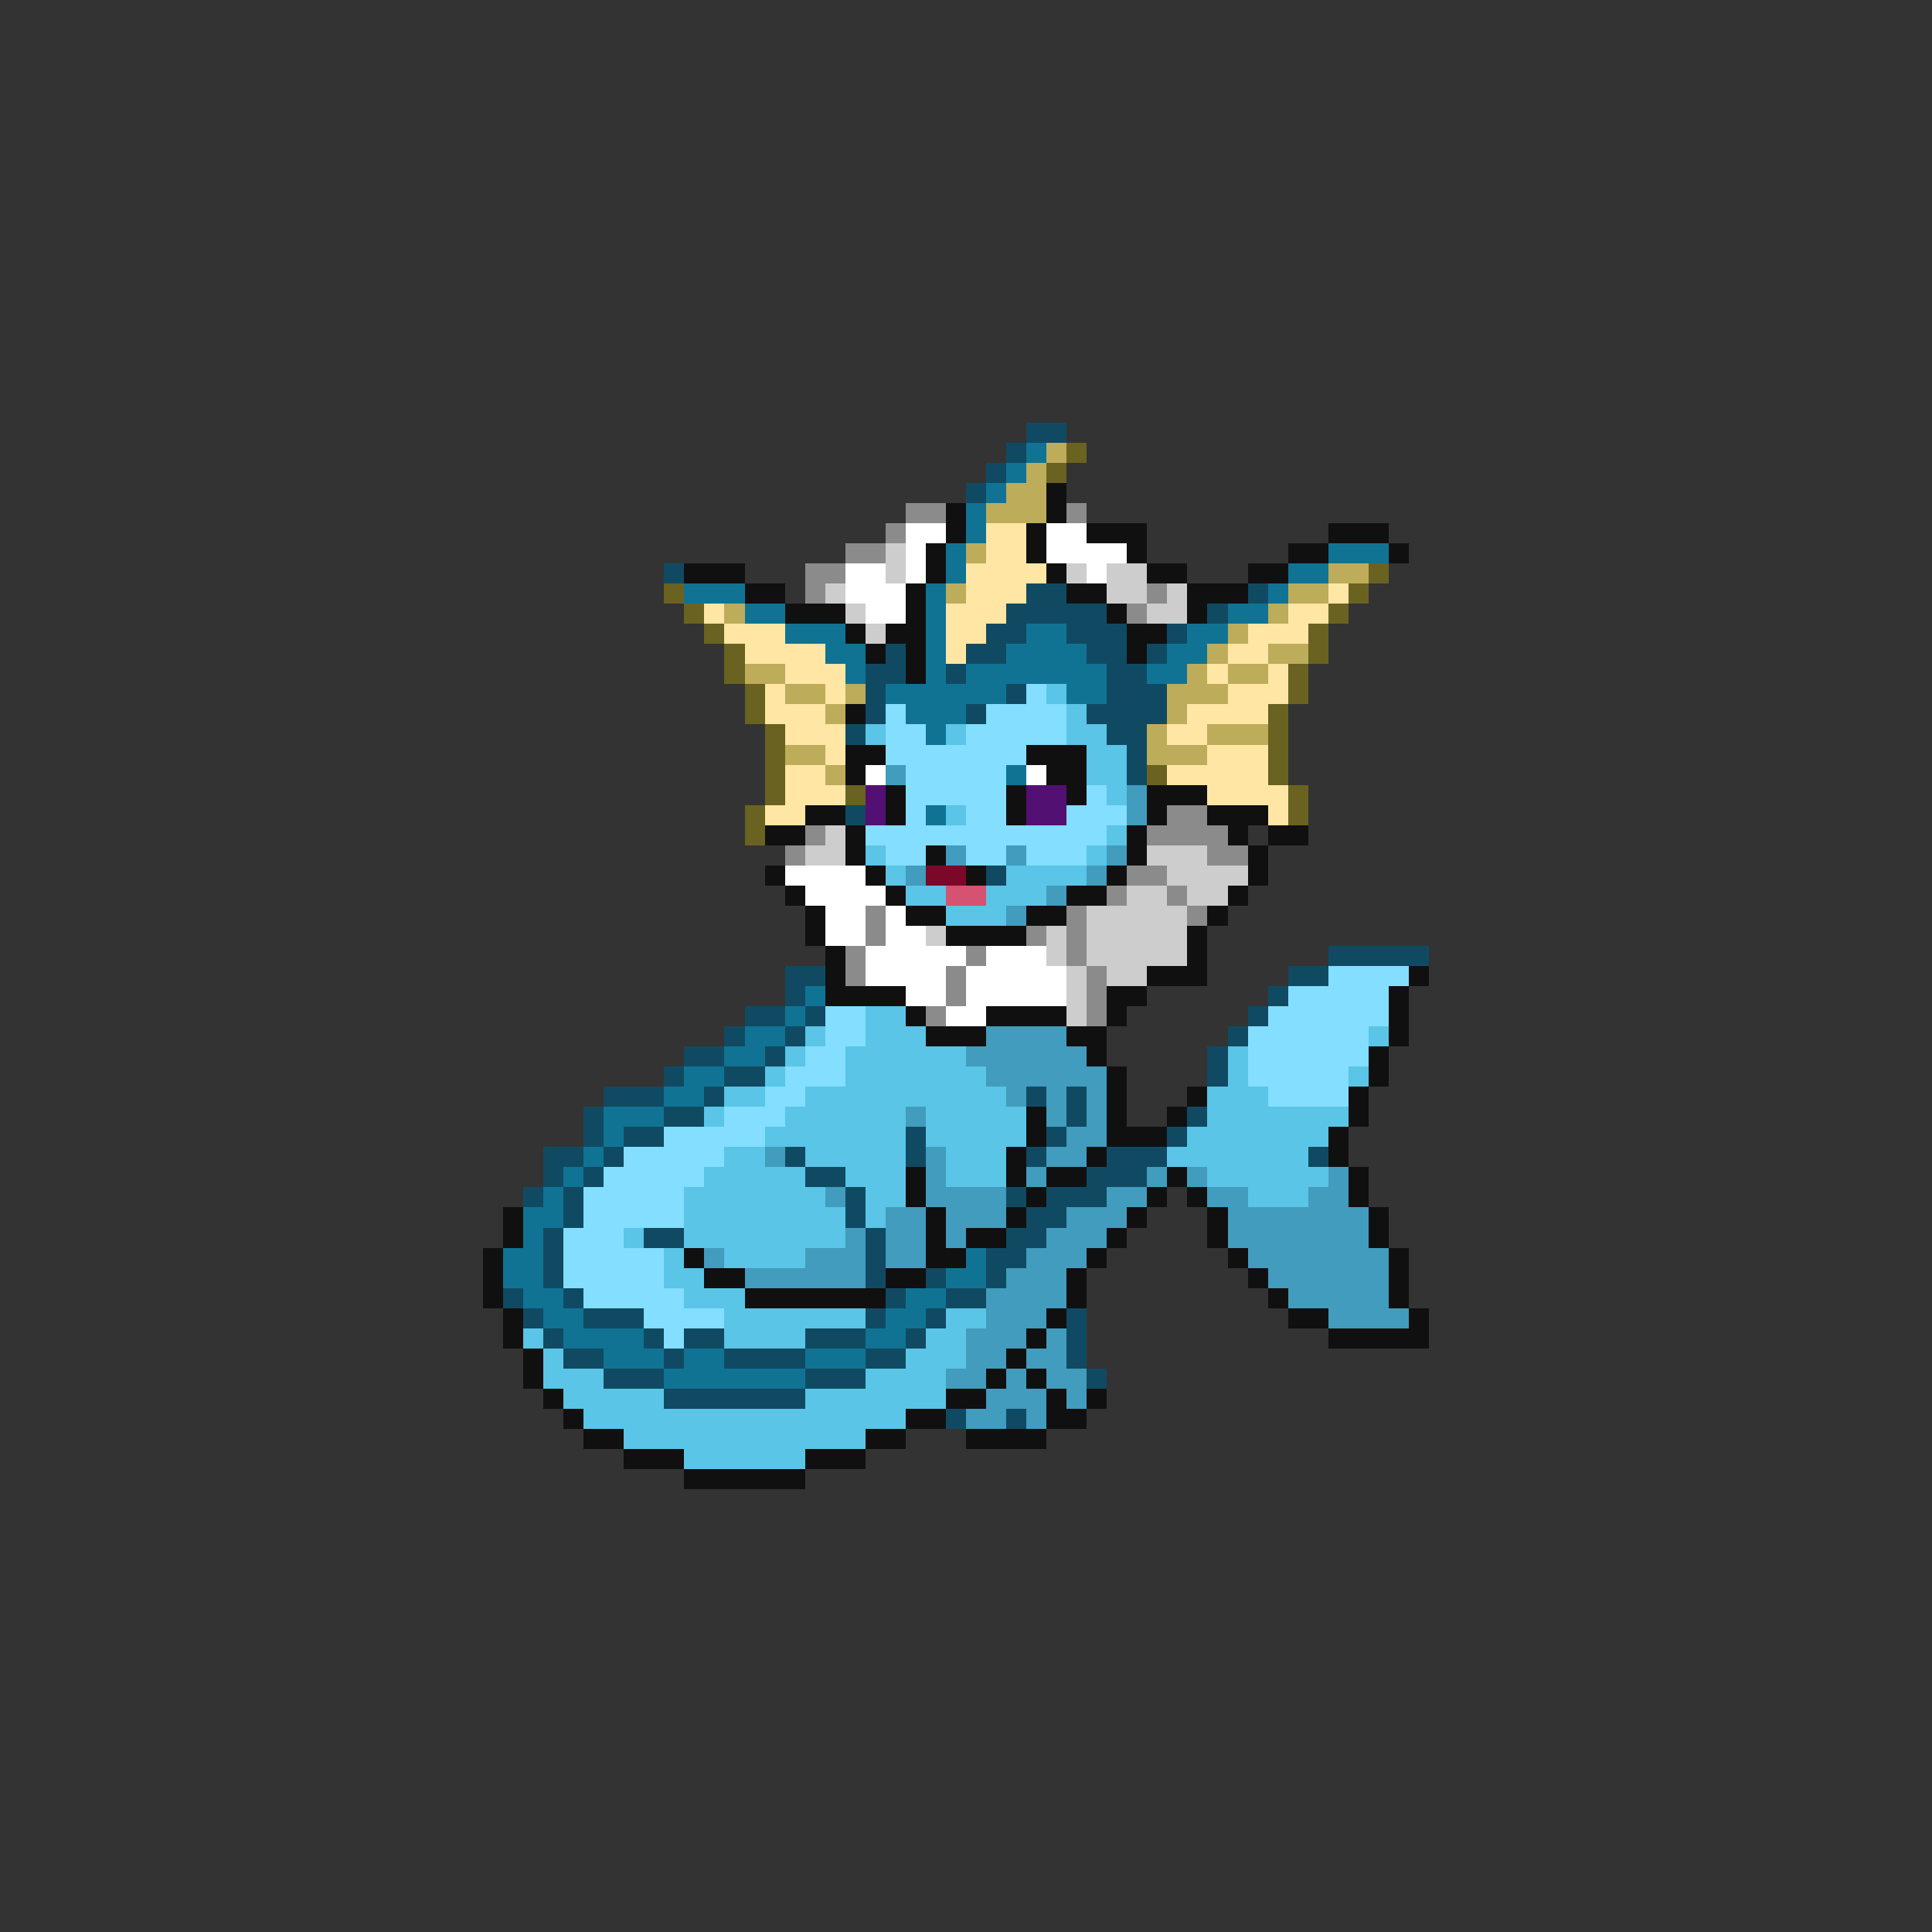 <svg xmlns="http://www.w3.org/2000/svg" viewBox="0 -0.5 96 96" shape-rendering="crispEdges">
<rect x="0" y="-0.5" width="96" height="96" fill="#333333" stroke="none"/>
<path stroke="#104a62" d="M51 21h2M50 22h1M49 23h1M48 24h1M33 28h1M51 29h2M62 29h1M50 30h5M60 30h1M49 31h2M53 31h3M58 31h1M44 32h1M48 32h2M54 32h2M57 32h1M43 33h2M47 33h1M55 33h2M43 34h1M50 34h1M55 34h3M43 35h1M48 35h1M54 35h4M42 36h1M55 36h2M56 37h1M56 38h1M42 40h1M49 43h1M66 47h5M39 48h2M64 48h2M39 49h1M63 49h1M37 50h2M40 50h1M62 50h1M36 51h1M39 51h1M61 51h1M34 52h2M38 52h1M60 52h1M33 53h1M36 53h2M60 53h1M30 54h3M35 54h1M51 54h1M53 54h1M29 55h1M33 55h2M53 55h1M59 55h1M29 56h1M31 56h2M45 56h1M52 56h1M58 56h1M27 57h2M30 57h1M39 57h1M45 57h1M51 57h1M55 57h3M65 57h1M27 58h1M29 58h1M40 58h2M54 58h3M26 59h1M28 59h1M42 59h1M50 59h1M52 59h3M28 60h1M42 60h1M51 60h2M27 61h1M32 61h2M43 61h1M50 61h2M27 62h1M43 62h1M49 62h2M27 63h1M43 63h1M46 63h1M49 63h1M25 64h1M28 64h1M44 64h1M47 64h2M26 65h1M29 65h3M43 65h1M46 65h1M53 65h1M27 66h1M32 66h1M34 66h2M40 66h3M45 66h1M53 66h1M28 67h2M33 67h1M36 67h4M43 67h2M53 67h1M30 68h3M40 68h3M54 68h1M33 69h7M47 70h1M50 70h1" />
<path stroke="#107394" d="M51 22h1M50 23h1M49 24h1M48 25h1M48 26h1M47 27h1M66 27h3M47 28h1M64 28h2M34 29h3M46 29h1M63 29h1M37 30h2M46 30h1M61 30h2M39 31h3M46 31h1M51 31h2M59 31h2M41 32h2M46 32h1M50 32h4M58 32h2M42 33h1M46 33h1M48 33h7M57 33h2M44 34h6M53 34h2M45 35h3M46 36h1M50 38h1M46 40h1M40 49h1M39 50h1M37 51h2M36 52h2M34 53h2M33 54h2M30 55h3M30 56h1M29 57h1M28 58h1M27 59h1M26 60h2M26 61h1M25 62h2M48 62h1M25 63h2M47 63h2M26 64h2M45 64h2M27 65h2M44 65h2M28 66h4M43 66h2M30 67h3M34 67h2M40 67h3M33 68h7" />
<path stroke="#bdac5a" d="M52 22h1M51 23h1M50 24h2M49 25h3M48 27h1M66 28h2M47 29h1M64 29h2M36 30h1M63 30h1M61 31h1M60 32h1M63 32h2M37 33h2M59 33h1M61 33h2M39 34h2M42 34h1M58 34h3M41 35h1M58 35h1M57 36h1M60 36h3M39 37h2M57 37h3M41 38h1" />
<path stroke="#6a6220" d="M53 22h1M52 23h1M68 28h1M33 29h1M67 29h1M34 30h1M66 30h1M35 31h1M65 31h1M36 32h1M65 32h1M36 33h1M64 33h1M37 34h1M64 34h1M37 35h1M63 35h1M38 36h1M63 36h1M38 37h1M63 37h1M38 38h1M57 38h1M63 38h1M38 39h1M42 39h1M64 39h1M37 40h1M64 40h1M37 41h1" />
<path stroke="#101010" d="M52 24h1M47 25h1M52 25h1M47 26h1M51 26h1M54 26h3M66 26h3M46 27h1M51 27h1M56 27h1M64 27h2M69 27h1M34 28h3M46 28h1M52 28h1M57 28h2M62 28h2M37 29h2M45 29h1M53 29h2M59 29h3M39 30h3M45 30h1M55 30h1M59 30h1M42 31h1M44 31h2M56 31h2M43 32h1M45 32h1M56 32h1M45 33h1M42 35h1M42 37h2M51 37h3M42 38h1M52 38h2M44 39h1M50 39h1M53 39h1M57 39h3M40 40h2M44 40h1M50 40h1M57 40h1M60 40h3M38 41h2M42 41h1M56 41h1M61 41h1M63 41h2M42 42h1M46 42h1M56 42h1M62 42h1M38 43h1M43 43h1M48 43h1M55 43h1M62 43h1M39 44h1M44 44h1M53 44h2M61 44h1M40 45h1M45 45h2M51 45h2M60 45h1M40 46h1M47 46h4M59 46h1M41 47h1M59 47h1M41 48h1M57 48h3M70 48h1M41 49h4M55 49h2M69 49h1M45 50h1M49 50h4M55 50h1M69 50h1M46 51h3M53 51h2M69 51h1M54 52h1M68 52h1M55 53h1M68 53h1M55 54h1M59 54h1M67 54h1M51 55h1M55 55h1M58 55h1M67 55h1M51 56h1M55 56h3M66 56h1M50 57h1M54 57h1M66 57h1M45 58h1M50 58h1M52 58h2M58 58h1M67 58h1M45 59h1M51 59h1M57 59h1M59 59h1M67 59h1M25 60h1M46 60h1M50 60h1M56 60h1M60 60h1M68 60h1M25 61h1M46 61h1M48 61h2M55 61h1M60 61h1M68 61h1M24 62h1M34 62h1M46 62h2M54 62h1M61 62h1M69 62h1M24 63h1M35 63h2M44 63h2M53 63h1M62 63h1M69 63h1M24 64h1M37 64h7M53 64h1M63 64h1M69 64h1M25 65h1M52 65h1M64 65h2M70 65h1M25 66h1M51 66h1M66 66h5M26 67h1M50 67h1M26 68h1M49 68h1M51 68h1M27 69h1M47 69h2M52 69h1M54 69h1M28 70h1M45 70h2M52 70h2M29 71h2M43 71h2M48 71h4M31 72h3M40 72h3M34 73h6" />
<path stroke="#8b8b8b" d="M45 25h2M53 25h1M44 26h1M42 27h2M40 28h2M40 29h1M57 29h1M56 30h1M58 40h2M40 41h1M57 41h4M39 42h1M60 42h2M56 43h2M55 44h1M58 44h1M43 45h1M53 45h1M59 45h1M43 46h1M51 46h1M53 46h1M42 47h1M48 47h1M53 47h1M42 48h1M47 48h1M54 48h1M47 49h1M54 49h1M46 50h1M54 50h1" />
<path stroke="#ffffff" d="M45 26h2M52 26h2M45 27h1M52 27h4M42 28h2M45 28h1M54 28h1M42 29h3M43 30h2M43 38h1M51 38h1M39 43h4M40 44h4M41 45h2M44 45h1M41 46h2M44 46h2M43 47h5M49 47h3M43 48h4M48 48h5M45 49h2M48 49h5M47 50h2" />
<path stroke="#ffe6a4" d="M49 26h2M49 27h2M48 28h4M48 29h3M66 29h1M35 30h1M47 30h3M64 30h2M36 31h3M47 31h2M62 31h3M37 32h4M47 32h1M61 32h2M39 33h3M60 33h1M63 33h1M38 34h1M41 34h1M61 34h3M38 35h3M59 35h4M39 36h3M58 36h2M41 37h1M60 37h3M39 38h2M58 38h5M39 39h3M60 39h4M38 40h2M63 40h1" />
<path stroke="#cdcdcd" d="M44 27h1M44 28h1M53 28h1M55 28h2M41 29h1M55 29h2M58 29h1M42 30h1M57 30h2M43 31h1M41 41h1M40 42h2M57 42h3M58 43h4M56 44h2M59 44h2M54 45h5M46 46h1M52 46h1M54 46h5M52 47h1M54 47h5M53 48h1M55 48h2M53 49h1M53 50h1" />
<path stroke="#83deff" d="M51 34h1M44 35h1M49 35h4M44 36h2M48 36h5M44 37h7M45 38h5M45 39h5M54 39h1M45 40h1M48 40h2M53 40h3M43 41h12M44 42h2M48 42h2M51 42h3M66 48h4M64 49h5M41 50h2M63 50h6M41 51h2M62 51h6M40 52h2M62 52h6M39 53h3M62 53h5M38 54h2M63 54h4M36 55h3M33 56h5M31 57h5M30 58h5M29 59h5M29 60h5M28 61h3M28 62h5M28 63h5M29 64h5M32 65h4M33 66h1" />
<path stroke="#5ac5e6" d="M52 34h1M53 35h1M43 36h1M47 36h1M53 36h2M54 37h2M54 38h2M55 39h1M47 40h1M55 41h1M43 42h1M54 42h1M44 43h1M50 43h4M45 44h2M49 44h3M47 45h3M43 50h2M40 51h1M43 51h3M68 51h1M39 52h1M42 52h6M61 52h1M38 53h1M42 53h7M61 53h1M67 53h1M36 54h2M40 54h10M60 54h3M35 55h1M39 55h6M46 55h5M60 55h7M38 56h7M46 56h5M59 56h7M36 57h2M40 57h5M47 57h3M58 57h7M35 58h5M42 58h3M47 58h3M60 58h6M34 59h7M43 59h2M62 59h3M34 60h8M43 60h1M31 61h1M34 61h8M33 62h1M36 62h4M33 63h2M34 64h3M36 65h7M47 65h2M26 66h1M36 66h4M46 66h2M27 67h1M45 67h3M27 68h3M43 68h4M28 69h5M40 69h7M29 70h16M31 71h12M34 72h6" />
<path stroke="#419cbd" d="M44 38h1M56 39h1M56 40h1M47 42h1M50 42h1M55 42h1M45 43h1M54 43h1M52 44h1M50 45h1M49 51h4M48 52h6M49 53h6M50 54h1M52 54h1M54 54h1M45 55h1M52 55h1M54 55h1M53 56h2M38 57h1M46 57h1M52 57h2M46 58h1M51 58h1M57 58h1M59 58h1M66 58h1M41 59h1M46 59h4M55 59h2M60 59h2M65 59h2M44 60h2M47 60h3M53 60h3M61 60h7M42 61h1M44 61h2M47 61h1M52 61h3M61 61h7M35 62h1M40 62h3M44 62h2M51 62h3M62 62h7M37 63h6M50 63h3M63 63h6M49 64h4M64 64h5M49 65h3M66 65h4M48 66h3M52 66h1M48 67h2M51 67h2M47 68h2M50 68h1M52 68h2M49 69h3M53 69h1M48 70h2M51 70h1" />
<path stroke="#521073" d="M43 39h1M51 39h2M43 40h1M51 40h2" />
<path stroke="#7b0829" d="M46 43h2" />
<path stroke="#d55273" d="M47 44h2" />
</svg>